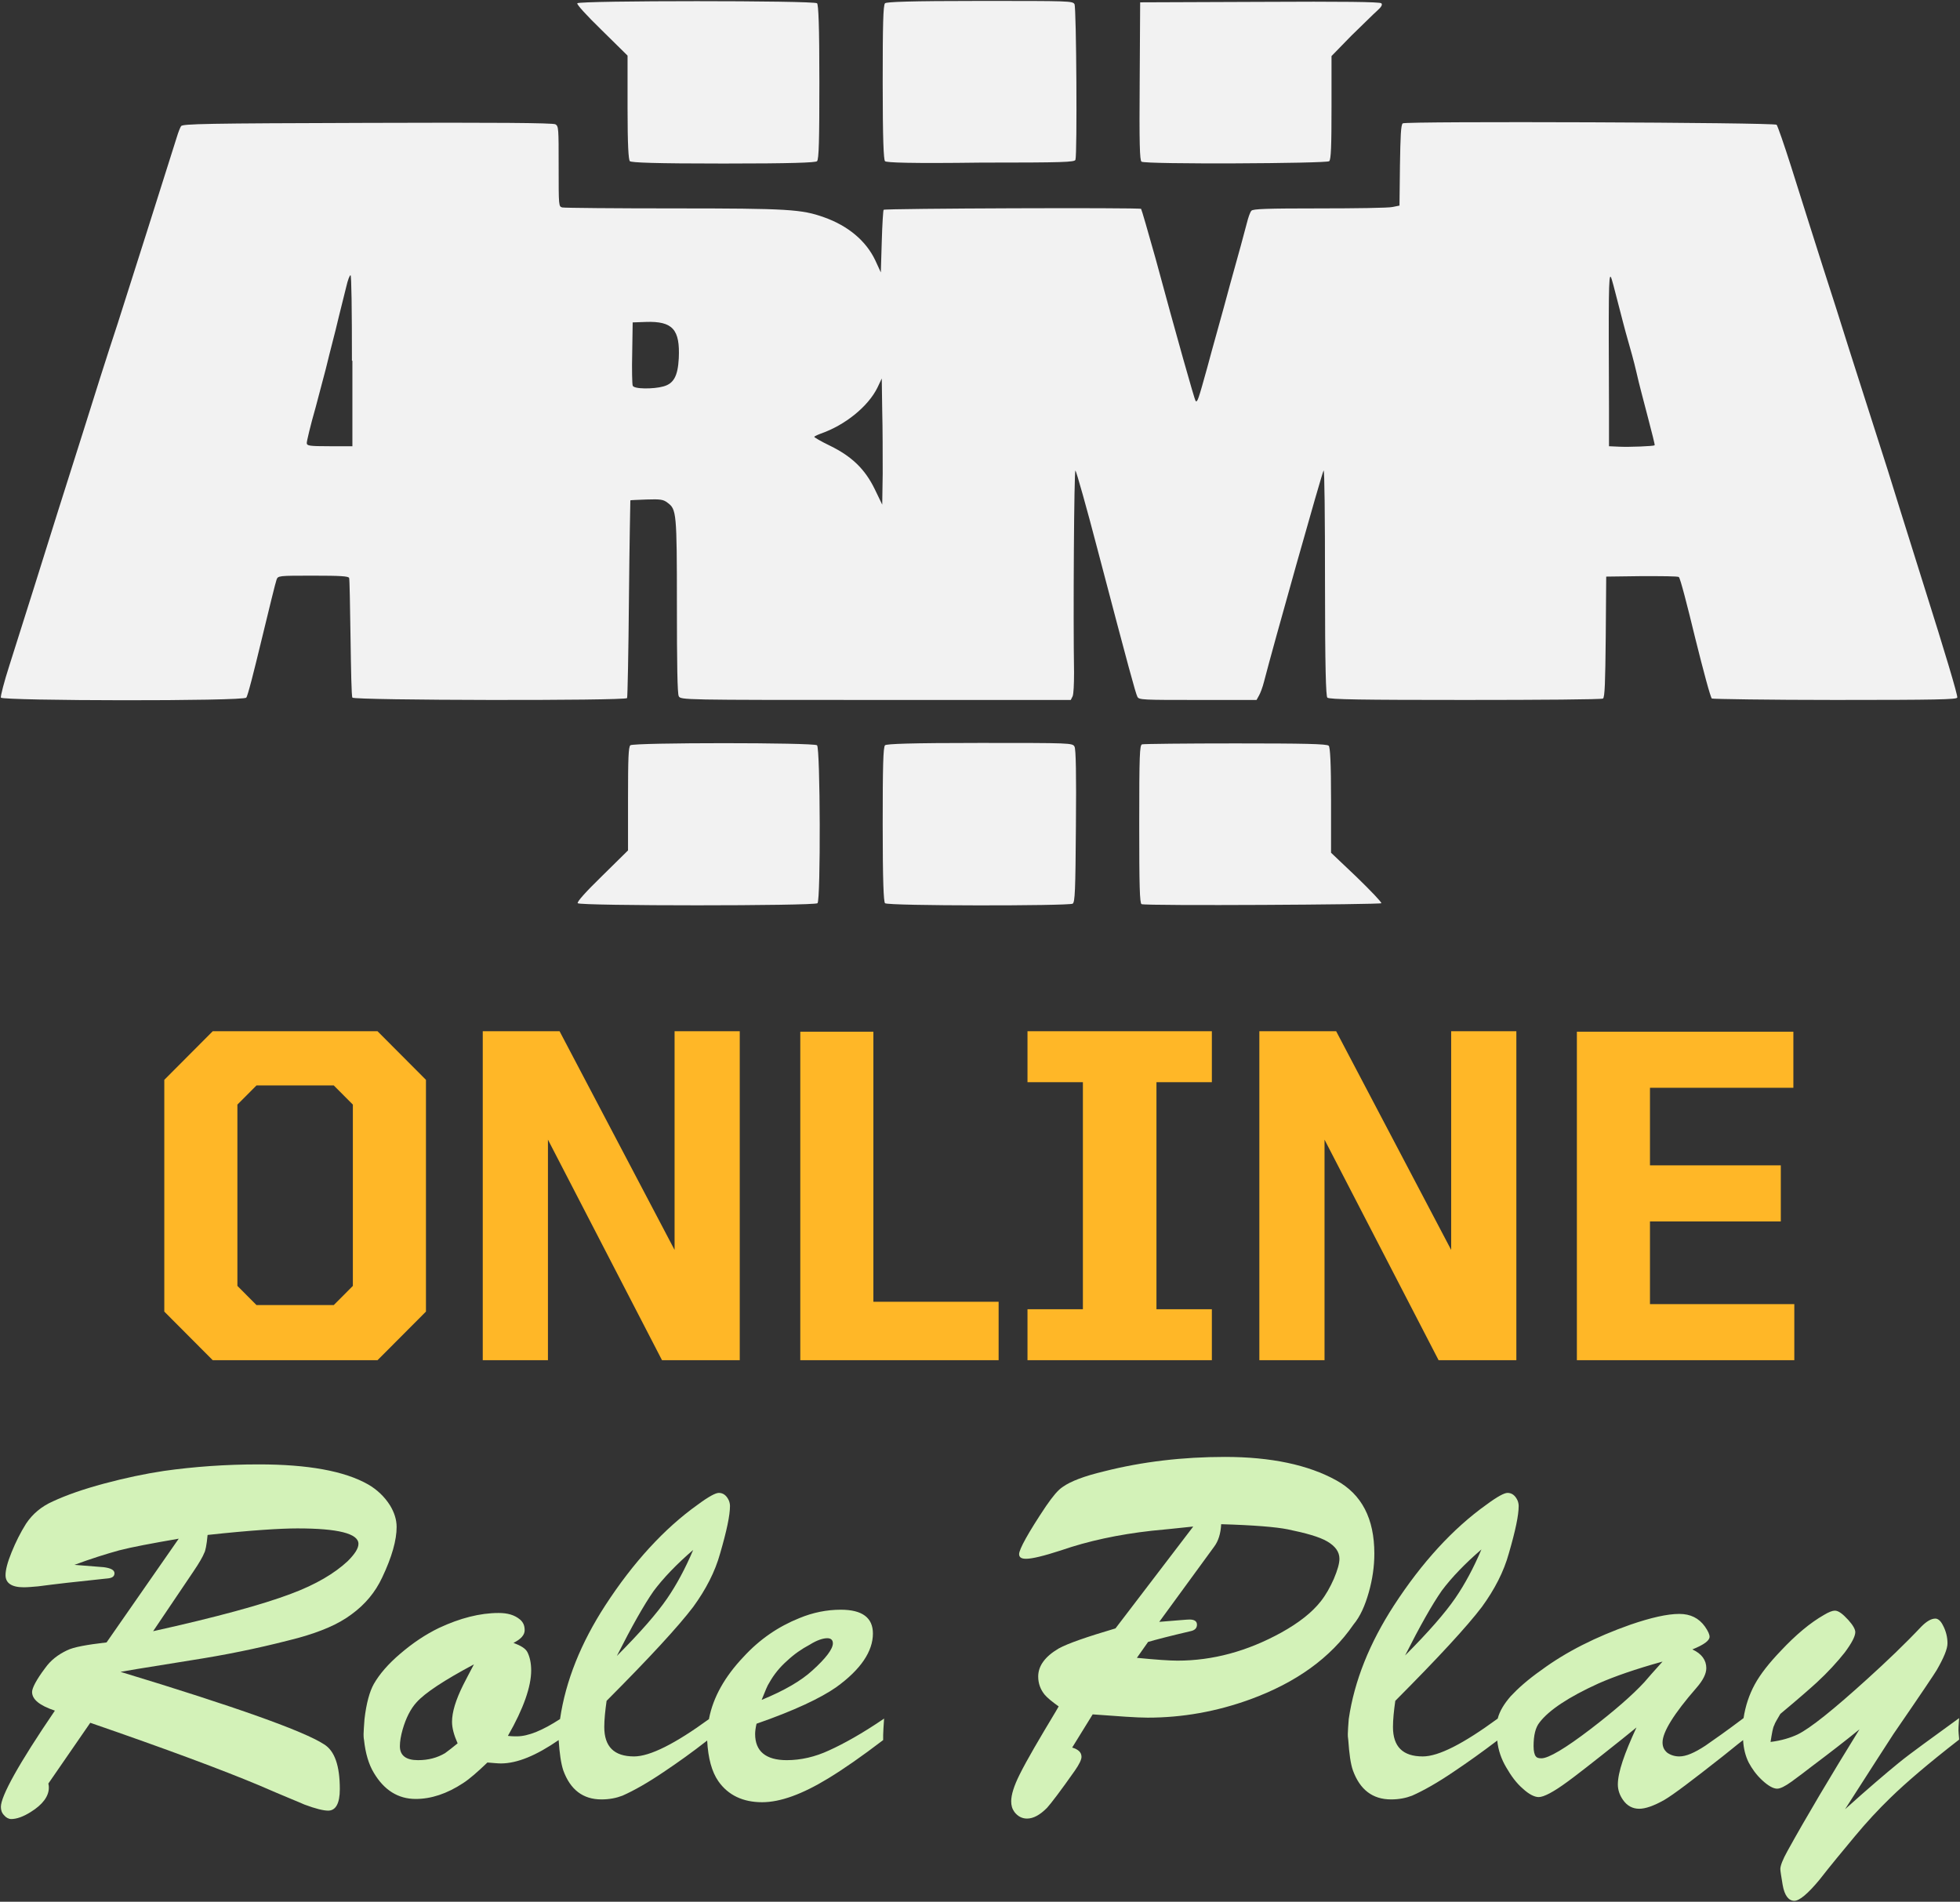 <svg width="370" height="359" viewBox="0 0 370 359" fill="none" xmlns="http://www.w3.org/2000/svg">
<rect x="0" y="0" width="370" height="359" fill="#333333" stroke="none"/>
<path d="M109.062 170.503C108.887 170.238 110.645 168.298 113.721 165.299L118.555 160.536V150.833C118.555 142.983 118.643 141.042 118.994 140.689C119.609 140.16 153.623 140.16 154.238 140.689C154.854 141.219 154.941 169.886 154.326 170.503C153.711 171.032 109.414 171.032 109.062 170.503ZM167.07 170.503C166.807 170.238 166.631 166.446 166.631 155.596C166.631 144.747 166.719 141.042 167.07 140.689C167.334 140.425 171.816 140.248 185 140.248C202.139 140.248 202.49 140.248 202.842 140.954C203.105 141.395 203.193 146.246 203.105 155.949C203.018 168.21 202.93 170.327 202.49 170.591C201.699 171.032 167.51 171.032 167.07 170.503ZM215.498 170.679C215.146 170.503 215.059 167.239 215.059 155.596C215.059 142.365 215.146 140.689 215.586 140.513C215.85 140.425 223.848 140.336 233.252 140.336C246.172 140.336 250.478 140.425 250.83 140.777C251.094 141.042 251.27 143.865 251.27 151.098V160.977L256.103 165.563C258.74 168.121 260.85 170.327 260.762 170.503C260.674 170.768 216.377 171.032 215.498 170.679ZM0.166 131.692C0.078 131.428 0.781 128.693 1.748 125.694C2.715 122.607 4.824 115.992 6.406 110.964C7.988 105.936 10.01 99.497 10.889 96.674C11.768 93.852 13.965 86.972 15.723 81.415C17.48 75.769 20.381 66.596 22.227 61.039C24.863 52.836 30.576 34.753 33.389 25.845C33.652 24.962 34.004 24.08 34.18 23.816C34.443 23.375 38.838 23.287 69.336 23.198C93.242 23.11 104.404 23.198 104.844 23.463C105.459 23.816 105.459 24.257 105.459 31.402C105.459 38.987 105.459 38.987 106.162 39.164C106.602 39.252 116.094 39.34 127.344 39.34C148.877 39.34 151.338 39.517 155.557 41.016C160.039 42.604 163.467 45.426 165.225 49.131L166.279 51.424L166.455 45.603C166.543 42.427 166.719 39.693 166.807 39.605C167.07 39.34 215.146 39.164 215.41 39.428C215.498 39.517 216.729 43.751 218.135 48.778C222.09 63.42 225.518 75.505 225.693 75.681C226.045 76.034 226.221 75.417 227.891 69.418C228.769 66.067 230.791 59.01 232.197 53.718C233.691 48.425 235.098 43.221 235.361 42.163C235.625 41.104 235.977 40.046 236.24 39.781C236.504 39.428 239.228 39.34 249.072 39.34C255.928 39.34 262.168 39.252 262.871 39.075L264.189 38.811L264.277 31.225C264.365 25.668 264.453 23.551 264.805 23.287C265.42 22.846 334.941 23.11 335.381 23.551C335.557 23.728 336.787 27.256 338.105 31.402C339.424 35.547 343.203 47.632 346.631 58.216C349.971 68.889 353.398 79.386 354.102 81.679C354.805 83.884 355.859 87.148 356.387 88.824C356.914 90.5 360.078 100.732 363.506 111.581C366.934 122.431 369.658 131.428 369.482 131.692C369.307 132.045 365.615 132.133 346.455 132.133C333.887 132.133 323.428 131.957 323.164 131.869C322.9 131.692 321.582 126.753 320 120.402C318.506 114.227 317.187 109.111 316.924 108.935C316.748 108.759 313.584 108.759 309.893 108.759L303.213 108.847L303.125 120.225C303.037 128.781 302.949 131.692 302.598 131.869C302.334 132.045 290.645 132.133 276.582 132.133C257.158 132.133 250.918 132.045 250.566 131.692C250.303 131.428 250.127 126.047 250.127 109.905C250.127 97.556 250.039 88.647 249.863 88.824C249.6 89.089 240.283 122.166 238.613 128.693C238.35 129.752 237.91 130.898 237.646 131.339L237.207 132.133H226.133C215.762 132.133 214.971 132.133 214.707 131.516C214.355 130.81 213.125 126.312 207.236 103.907C205.127 95.792 203.193 89 203.018 88.824C202.754 88.559 202.578 116.785 202.754 126.929C202.754 129.222 202.666 130.987 202.49 131.428L202.139 132.133H165.312C128.926 132.133 128.486 132.133 128.135 131.428C127.871 130.987 127.783 125.253 127.783 114.316C127.783 96.674 127.695 96.145 126.025 94.91C125.234 94.293 124.707 94.204 122.07 94.293C120.4 94.381 118.994 94.381 118.994 94.469C118.994 94.469 118.818 102.849 118.73 112.992C118.643 123.136 118.467 131.604 118.379 131.78C118.027 132.31 66.875 132.221 66.523 131.692C66.348 131.428 66.26 126.4 66.172 120.402C66.084 114.404 65.996 109.288 65.908 109.111C65.82 108.759 64.15 108.67 59.141 108.67C52.549 108.67 52.461 108.67 52.197 109.464C52.022 109.905 50.791 114.933 49.385 120.755C47.978 126.576 46.748 131.516 46.484 131.692C46.133 132.398 0.43 132.31 0.166 131.692ZM166.543 77.534L166.455 71.447L165.664 73.123C163.906 76.74 159.512 80.268 154.941 81.856C154.238 82.12 153.711 82.385 153.711 82.473C153.711 82.561 155.029 83.355 156.699 84.149C160.83 86.178 163.291 88.559 165.137 92.352L166.543 95.263L166.631 89.441C166.631 86.178 166.631 80.885 166.543 77.534ZM312.353 84.061C312.441 83.973 311.826 81.679 311.123 78.945C310.42 76.21 309.365 72.329 308.926 70.301C308.486 68.36 307.695 65.537 307.256 64.038C306.816 62.538 306.025 59.451 305.41 57.07C304.795 54.688 304.268 52.571 304.092 52.306C303.652 51.601 303.652 56.011 303.74 77.181V84.237L305.674 84.325C307.607 84.414 312.09 84.237 312.353 84.061ZM66.436 68.095C66.436 58.481 66.348 51.954 66.172 51.954C65.996 51.954 65.644 52.924 65.381 54.071C65.117 55.217 64.15 58.922 63.359 62.274C62.48 65.626 61.689 68.889 61.514 69.595C61.338 70.212 60.459 73.564 59.58 76.916C58.613 80.268 57.91 83.267 57.91 83.62C57.91 84.149 58.35 84.237 62.217 84.237H66.523V68.095H66.436ZM125.234 72.947C127.168 72.418 127.959 71.006 128.135 67.654C128.398 62.186 126.992 60.598 121.895 60.774L119.434 60.862L119.346 66.596C119.258 69.771 119.346 72.594 119.434 72.77C119.521 73.476 123.389 73.476 125.234 72.947ZM118.906 30.431C118.643 30.167 118.467 27.432 118.467 20.288V10.497L113.633 5.734C110.645 2.823 108.887 0.882 108.975 0.618C109.326 0.088 153.711 0.088 154.238 0.618C154.502 0.882 154.678 4.675 154.678 15.524C154.678 26.374 154.59 30.078 154.238 30.431C153.975 30.696 149.58 30.872 136.572 30.872C123.564 30.872 119.258 30.696 118.906 30.431ZM167.07 30.431C166.807 30.167 166.631 26.374 166.631 15.524C166.631 4.675 166.719 0.97 167.07 0.618C167.334 0.353 171.816 0.177 185 0.177C201.963 0.177 202.49 0.177 202.842 0.794C203.193 1.5 203.369 29.196 203.018 30.167C202.842 30.608 200.996 30.696 185.176 30.696C171.816 30.872 167.334 30.696 167.07 30.431ZM215.498 30.52C215.146 30.343 215.059 26.991 215.146 15.348L215.234 0.441L237.822 0.353C253.555 0.265 260.498 0.353 260.762 0.618C261.025 0.882 260.762 1.323 259.971 2.029C259.355 2.558 257.158 4.763 255.049 6.792L251.357 10.585V20.288C251.357 27.432 251.27 30.167 250.918 30.431C250.391 30.872 216.201 31.049 215.498 30.52Z" fill="#F2F2F2"/>
<path d="M40.156 256.769H71.269L80.41 247.595V203.845L71.269 194.672H40.156L31.016 203.845V247.595L40.156 256.769ZM48.418 246.361L44.815 242.744V208.52L48.418 204.904H63.008L66.611 208.52V242.744L63.008 246.361H48.418ZM91.133 256.769H103.438V215.136L124.971 256.769H139.648V194.672H127.344V235.952L105.635 194.672H91.133V256.769ZM151.074 256.769H188.516V245.743H164.873V194.76H151.074V256.769ZM193.965 256.769H228.77V247.154H218.311V204.286H228.77V194.672H193.965V204.286H204.424V247.154H193.965V256.769ZM237.734 256.769H250.039V215.136L271.572 256.769H286.25V194.672H273.945V235.952L252.236 194.672H237.734V256.769ZM297.676 256.769H338.721V246.184H311.475V230.572H336.172V219.987H311.475V205.345H338.545V194.76H297.676V256.769Z" fill="#FFB727"/>
<path d="M38.398 313.044C44.814 311.986 50.791 310.663 56.416 309.163C60.547 308.017 63.887 306.605 66.348 304.753C68.897 302.901 70.83 300.607 72.148 297.785C73.994 293.904 74.873 290.728 74.873 288.258C74.873 286.847 74.434 285.524 73.643 284.201C72.588 282.525 71.182 281.202 69.512 280.232C65.029 277.674 58.086 276.439 48.857 276.439C42.529 276.439 36.553 276.88 30.928 277.674C27.412 278.203 23.633 278.997 19.678 280.055C15.723 281.114 12.471 282.26 10.01 283.407C7.812 284.377 6.143 285.789 4.912 287.641C3.857 289.317 2.979 291.081 2.188 293.022C1.396 294.962 1.045 296.373 1.045 297.344C1.045 298.843 2.188 299.637 4.473 299.637C5.264 299.637 6.143 299.549 7.197 299.461C10.537 299.02 14.404 298.579 18.711 298.138C19.678 298.049 20.205 297.961 20.381 297.961C21.26 297.873 21.611 297.52 21.611 296.991C21.611 296.373 20.908 296.021 19.59 295.844L14.053 295.403C17.129 294.257 19.941 293.374 22.49 292.669C24.863 292.051 28.643 291.346 33.74 290.464L20.117 310.045C16.338 310.486 13.877 310.928 12.646 311.545C10.977 312.339 9.57 313.397 8.516 314.897C6.846 317.102 6.055 318.69 6.055 319.395C6.055 320.807 7.461 321.953 10.361 322.924C3.506 332.979 0.166 339.065 0.166 341.094C0.166 341.712 0.342 342.241 0.781 342.682C1.133 343.123 1.66 343.387 2.1 343.387C3.154 343.387 4.385 342.946 5.791 342.064C8.076 340.653 9.219 339.065 9.219 337.478C9.219 337.301 9.219 337.037 9.131 336.684L17.041 325.217C31.367 330.157 42.002 334.126 48.945 337.037C53.603 339.065 56.504 340.212 57.471 340.653C59.58 341.447 61.074 341.8 61.953 341.8C63.359 341.8 64.15 340.477 64.15 337.742C64.15 333.332 63.184 330.509 61.162 329.274C57.383 326.805 44.551 322.218 22.754 315.602L25.83 315.073L38.398 313.044ZM36.465 296.726C37.607 295.05 38.31 293.815 38.574 293.11C38.75 292.845 39.014 291.699 39.189 289.758C47.275 288.876 52.988 288.523 56.152 288.523C63.799 288.523 67.666 289.493 67.666 291.434C67.666 292.316 66.963 293.374 65.644 294.698C63.184 296.991 59.668 299.108 54.922 300.872C49.56 302.901 40.859 305.282 28.906 307.929L36.465 296.726Z" fill="#D3F2B8"/>
<path d="M148.525 332.273C144.57 332.273 142.549 330.598 142.549 327.334C142.549 326.805 142.637 326.187 142.813 325.393C149.932 322.924 154.941 320.542 157.842 318.513C162.5 315.161 164.785 311.721 164.785 308.37C164.785 305.371 162.764 303.871 158.721 303.871C156.084 303.871 153.447 304.4 150.898 305.459C146.943 307.046 143.428 309.428 140.352 312.78C136.836 316.485 134.639 320.366 133.848 324.423C133.848 324.511 133.848 324.511 133.848 324.511C127.432 329.186 122.686 331.568 119.697 331.568C115.918 331.568 114.072 329.716 114.072 326.011C114.072 324.6 114.248 322.924 114.512 321.071C122.598 312.956 128.047 307.046 130.859 303.342C133.232 300.078 134.99 296.726 135.957 293.198C137.188 288.964 137.803 286.053 137.803 284.289C137.803 283.936 137.715 283.495 137.539 283.143C137.1 282.26 136.484 281.819 135.693 281.819C135.078 281.819 133.76 282.525 131.738 284.025C125.41 288.523 119.521 294.962 114.248 303.077C109.678 310.134 106.777 317.278 105.723 324.511C102.471 326.628 99.746 327.775 97.549 327.775C97.197 327.775 96.582 327.775 95.879 327.687C98.867 322.483 100.273 318.337 100.273 315.338C100.273 313.927 100.01 312.78 99.57 311.898C99.219 311.192 98.34 310.663 96.934 310.134C98.34 309.428 99.043 308.634 99.043 307.752C99.043 306.87 98.779 306.253 98.164 305.723C97.109 304.841 95.791 304.488 94.121 304.488C90.606 304.488 86.826 305.459 82.871 307.311C80.322 308.546 77.949 310.134 75.576 312.162C73.291 314.103 71.621 316.044 70.566 317.896C69.775 319.307 69.16 321.512 68.809 324.511C68.721 325.834 68.633 326.805 68.633 327.334C68.633 327.599 68.633 328.04 68.721 328.481C68.984 330.95 69.6 333.067 70.566 334.655C72.5 337.919 75.137 339.595 78.477 339.595C81.377 339.595 84.365 338.624 87.441 336.596C88.672 335.802 90.166 334.479 92.012 332.715C93.154 332.803 93.945 332.891 94.561 332.891C97.637 332.891 101.24 331.391 105.459 328.481C105.635 331.039 105.898 332.891 106.338 334.214C107.656 337.83 110.029 339.683 113.545 339.683C115.039 339.683 116.357 339.418 117.5 338.977C119.697 338.007 122.334 336.507 125.322 334.479C127.959 332.715 130.684 330.774 133.496 328.569C133.672 331.921 134.375 334.479 135.605 336.243C137.451 338.889 140.264 340.212 143.867 340.212C147.295 340.212 151.426 338.713 156.348 335.714C159.248 333.949 162.676 331.568 166.719 328.481C166.719 328.216 166.719 327.863 166.719 327.51C166.719 326.893 166.807 325.834 166.895 324.423C162.764 327.246 159.248 329.186 156.523 330.421C153.887 331.656 151.162 332.273 148.525 332.273ZM145.186 317.719C146.064 316.132 147.207 314.72 148.613 313.486C149.932 312.251 151.338 311.28 152.832 310.487C154.238 309.604 155.381 309.252 156.172 309.252C156.875 309.252 157.227 309.604 157.227 310.222C157.227 311.28 155.908 313.045 153.359 315.338C151.25 317.278 148.086 319.131 143.779 320.895C144.482 319.131 144.922 318.072 145.186 317.719ZM123.389 300.343C125.234 297.873 127.783 295.227 130.859 292.581C129.365 296.109 127.695 299.196 125.938 301.754C124.004 304.577 120.84 308.193 116.445 312.603C119.258 307.046 121.543 302.989 123.389 300.343ZM87.441 318.072C86.035 320.895 85.332 323.188 85.332 325.041C85.332 326.187 85.684 327.51 86.387 329.098C85.42 329.892 84.629 330.509 84.014 330.95C82.519 331.832 80.85 332.273 78.916 332.273C76.631 332.273 75.488 331.391 75.488 329.627C75.488 328.745 75.664 327.687 76.016 326.452C76.631 324.335 77.51 322.571 78.652 321.336C80.234 319.572 83.838 317.19 89.463 314.191C88.584 315.867 87.881 317.19 87.441 318.072Z" fill="#D3F2B8"/>
<path d="M258.389 300.607C259.092 298.138 259.443 295.668 259.443 293.286C259.443 286.671 257.07 282.084 252.236 279.438C246.963 276.527 239.932 275.028 231.23 275.028C223.32 275.028 215.674 275.91 208.379 277.762C204.687 278.644 202.139 279.614 200.644 280.673C199.678 281.29 198.711 282.525 197.48 284.289C194.053 289.405 192.383 292.492 192.383 293.375C192.383 293.992 192.822 294.257 193.701 294.257C194.844 294.257 197.041 293.727 200.293 292.669C205.391 290.905 211.103 289.67 217.432 288.964C219.365 288.788 221.914 288.523 225.254 288.17L210.576 307.399C205.215 308.987 201.611 310.222 199.853 311.192C197.305 312.692 195.986 314.456 195.986 316.485C195.986 317.808 196.426 318.954 197.217 319.925C197.744 320.542 198.623 321.248 199.853 322.13L199.238 323.188C196.162 328.304 193.877 332.185 192.471 335.008C191.416 337.125 190.889 338.801 190.889 340.036C190.889 340.83 191.064 341.447 191.504 342.064C192.119 342.858 192.91 343.299 193.877 343.299C195.107 343.299 196.338 342.594 197.656 341.271C198.447 340.389 200.205 338.095 202.93 334.214C203.721 333.067 204.16 332.185 204.16 331.656C204.16 330.774 203.545 330.245 202.402 329.892L206.27 323.629C211.104 323.982 214.531 324.247 216.641 324.247C223.232 324.247 229.648 323.1 235.977 320.807C244.678 317.631 251.182 312.956 255.488 306.694C256.807 305.106 257.686 303.077 258.389 300.607ZM251.797 298.049C251.094 299.637 250.303 301.048 249.336 302.283C247.666 304.4 245.205 306.341 241.865 308.193C235.449 311.721 228.945 313.486 222.266 313.486C220.771 313.486 218.223 313.309 214.619 312.956L216.729 309.957C218.223 309.516 220.947 308.811 224.727 307.929C225.605 307.752 225.957 307.311 225.957 306.694C225.957 306.076 225.518 305.723 224.551 305.723C224.111 305.723 222.178 305.9 218.838 306.164L229.209 291.963C230 290.905 230.439 289.493 230.527 287.729C236.68 287.906 240.898 288.259 243.096 288.7C246.523 289.405 249.072 290.111 250.566 290.993C252.061 291.875 252.852 292.933 252.852 294.257C252.852 295.139 252.5 296.374 251.797 298.049Z" fill="#D3F2B8"/>
<path d="M369.834 324.335C364.648 328.128 360.781 330.862 358.408 332.803C356.035 334.743 352.607 337.654 348.301 341.535C353.047 334.126 356.123 329.363 357.441 327.334C362.539 319.925 365.264 315.867 365.615 315.25C366.934 312.956 367.637 311.28 367.637 310.222C367.637 309.075 367.373 307.929 366.758 306.782C366.318 305.9 365.791 305.547 365.352 305.547C364.561 305.547 363.682 306.076 362.715 307.046C359.551 310.398 356.123 313.662 352.52 316.926C346.104 322.747 341.709 326.275 339.336 327.422C338.018 328.04 336.348 328.569 334.238 328.833C334.502 327.158 334.678 326.099 334.941 325.658C335.029 325.305 335.469 324.6 336.084 323.541C339.688 320.542 341.973 318.513 342.939 317.631C345.049 315.691 346.807 313.75 348.213 311.986C349.531 310.222 350.234 308.899 350.234 308.105C350.234 307.576 349.795 306.782 348.916 305.812C347.861 304.665 347.07 304.047 346.367 304.047C345.928 304.047 345.225 304.312 344.346 304.841C341.709 306.341 338.984 308.634 336.172 311.633C333.975 313.927 332.305 316.044 331.25 317.984C330.195 319.925 329.492 322.042 329.141 324.335C325.977 326.717 323.604 328.392 321.934 329.539C319.912 330.862 318.33 331.568 317.012 331.568C316.133 331.568 315.342 331.303 314.727 330.862C314.111 330.333 313.848 329.716 313.848 328.922C313.848 326.981 315.957 323.541 320.264 318.602C321.494 317.19 322.109 315.955 322.109 314.897C322.109 313.397 321.23 312.162 319.473 311.369C321.67 310.487 322.725 309.693 322.725 308.987C322.725 308.546 322.461 307.929 321.846 307.046C320.703 305.459 319.121 304.665 317.012 304.665C314.727 304.665 311.65 305.371 307.783 306.694C301.279 308.987 295.654 311.81 290.996 315.25C288.359 317.102 286.514 318.778 285.195 320.189C283.965 321.601 283.086 323.012 282.734 324.423C276.23 329.186 271.572 331.568 268.584 331.568C264.805 331.568 262.959 329.716 262.959 326.011C262.959 324.6 263.135 322.924 263.398 321.071C271.484 312.956 276.934 307.046 279.746 303.342C282.119 300.078 283.877 296.726 284.844 293.198C286.074 288.964 286.689 286.053 286.689 284.289C286.689 283.936 286.602 283.495 286.426 283.143C285.986 282.26 285.371 281.819 284.58 281.819C283.965 281.819 282.646 282.525 280.625 284.025C274.297 288.523 268.408 294.962 263.135 303.077C258.564 310.134 255.664 317.278 254.609 324.511C254.521 325.746 254.434 326.717 254.434 327.334C254.434 327.599 254.434 327.951 254.521 328.481C254.697 331.039 254.961 332.979 255.4 334.214C256.719 337.83 259.092 339.683 262.607 339.683C264.102 339.683 265.42 339.418 266.562 338.977C268.76 338.007 271.396 336.507 274.385 334.479C277.021 332.715 279.746 330.774 282.646 328.569C282.822 330.421 283.438 332.097 284.316 333.597C285.283 335.273 286.25 336.596 287.48 337.654C288.623 338.713 289.678 339.242 290.469 339.242C291.436 339.242 293.281 338.272 295.918 336.331C297.148 335.449 300.576 332.803 306.201 328.304L308.926 326.099C306.641 331.039 305.41 334.567 305.41 336.86C305.41 337.919 305.762 338.889 306.377 339.771C307.168 340.918 308.223 341.447 309.453 341.447C310.596 341.447 312.178 340.918 314.199 339.771C315.869 338.801 319.473 336.066 325.186 331.568C326.328 330.686 327.559 329.627 329.053 328.481C329.141 330.068 329.492 331.48 330.107 332.715C330.723 333.861 331.514 335.008 332.656 336.066C333.799 337.125 334.766 337.654 335.469 337.654C336.084 337.654 336.963 337.213 338.193 336.331C339.512 335.361 340.83 334.39 342.061 333.42C345.225 331.039 348.213 328.745 351.025 326.452C345.576 335.273 341.006 342.946 337.402 349.474C336.523 351.061 336.084 352.208 336.084 352.826C336.084 353.178 336.26 354.237 336.523 355.825C336.875 357.853 337.666 358.824 338.721 358.824C339.688 358.824 341.27 357.501 343.467 354.854C345.664 352.032 347.949 349.297 350.146 346.651C352.344 344.005 354.629 341.535 356.914 339.33C359.814 336.507 364.033 332.891 369.834 328.392C369.834 327.863 369.746 327.51 369.746 327.246C369.658 326.54 369.746 325.57 369.834 324.335ZM272.188 300.255C274.033 297.785 276.582 295.139 279.658 292.492C278.164 296.021 276.494 299.108 274.736 301.666C272.803 304.488 269.639 308.105 265.244 312.515C268.057 306.958 270.342 302.901 272.188 300.255ZM300.313 326.364C295.479 330.068 292.314 331.921 290.996 331.921C290.469 331.921 290.117 331.832 289.941 331.568C289.678 331.303 289.502 330.598 289.502 329.627C289.502 327.599 289.854 326.099 290.645 325.129C292.402 322.835 296.094 320.366 301.719 317.808C304.707 316.485 308.75 315.073 313.848 313.662C312.09 315.603 310.947 316.926 310.42 317.543C308.135 320.013 304.795 322.924 300.313 326.364Z" fill="#D3F2B8"/>
</svg>
